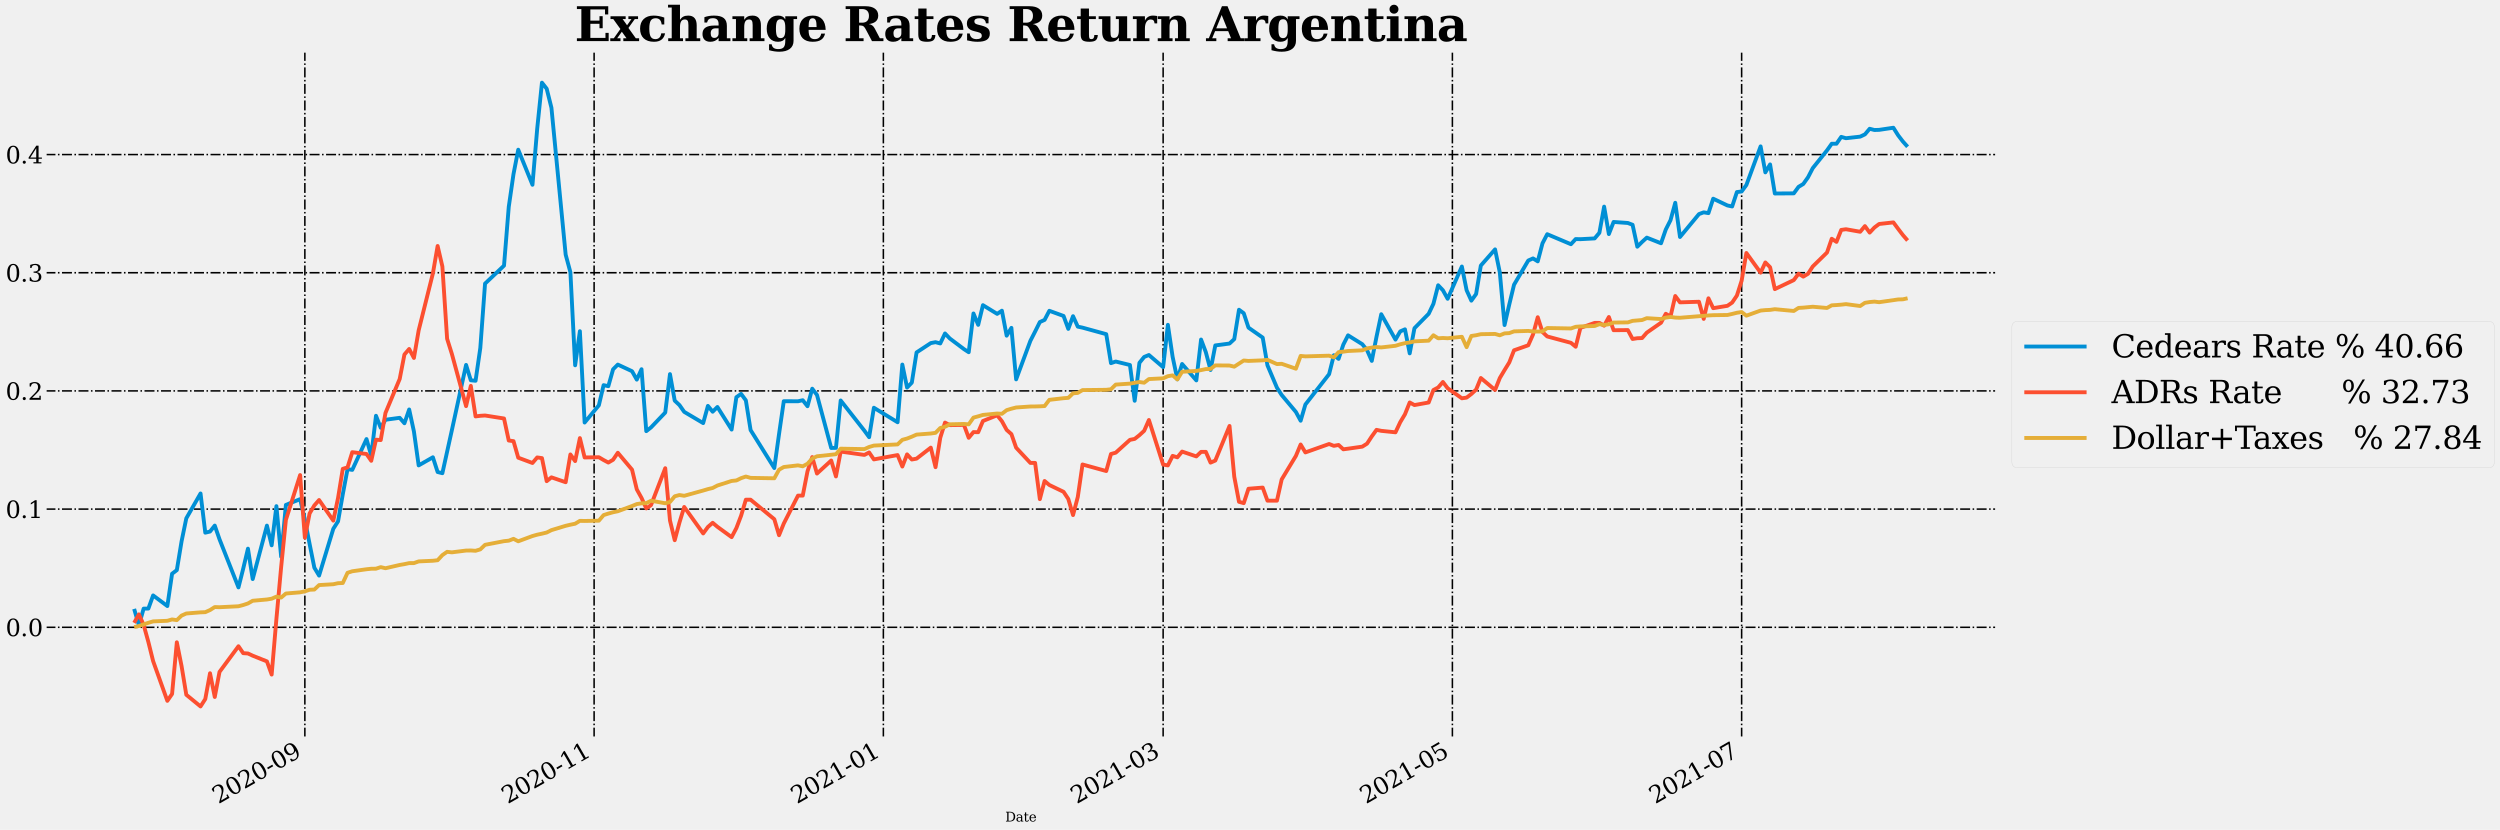 <?xml version="1.0" encoding="utf-8" standalone="no"?>
<!DOCTYPE svg PUBLIC "-//W3C//DTD SVG 1.1//EN"
  "http://www.w3.org/Graphics/SVG/1.1/DTD/svg11.dtd">
<svg height="1065.838pt" version="1.1" viewBox="0 0 3210.991 1065.838" width="3210.991pt" xmlns="http://www.w3.org/2000/svg" xmlns:xlink="http://www.w3.org/1999/xlink">
 <defs>
  <style type="text/css">*{stroke-linecap:butt;stroke-linejoin:round;}</style>
 </defs>
 <g id="figure_1">
  <g id="patch_1">
   <path d="M 0 1065.838 
L 3210.991 1065.838 
L 3210.991 0 
L 0 0 
z
" style="fill:#f0f0f0;"/>
  </g>
  <g id="axes_1">
   <g id="patch_2">
    <path d="M 58.409 947.402 
L 2564.009 947.402 
L 2564.009 66.122 
L 58.409 66.122 
z
" style="fill:#f0f0f0;"/>
   </g>
   <g id="matplotlib.axis_1">
    <g id="xtick_1">
     <g id="line2d_1">
      <path clip-path="url(#pf56a5cac48)" d="M 391.556 947.402 
L 391.556 66.122 
" style="fill:none;stroke:#000000;stroke-dasharray:12.8,3.2,2,3.2;stroke-dashoffset:0;stroke-width:2;"/>
     </g>
     <g id="line2d_2"/>
     <g id="text_1">
      <!-- 2020-09 -->
      <g transform="translate(280.474 1032.975)rotate(-30)scale(0.3 -0.3)">
       <defs>
        <path d="M 819 3553 
L 469 3553 
L 469 4384 
Q 803 4563 1142 4656 
Q 1481 4750 1806 4750 
Q 2534 4750 2956 4397 
Q 3378 4044 3378 3438 
Q 3378 2753 2422 1800 
Q 2347 1728 2309 1691 
L 1131 513 
L 3078 513 
L 3078 1088 
L 3444 1088 
L 3444 0 
L 434 0 
L 434 341 
L 1850 1753 
Q 2319 2222 2519 2614 
Q 2719 3006 2719 3438 
Q 2719 3909 2473 4175 
Q 2228 4441 1797 4441 
Q 1350 4441 1106 4219 
Q 863 3997 819 3553 
z
" id="DejaVuSerif-32" transform="scale(0.016)"/>
        <path d="M 2034 219 
Q 2513 219 2750 744 
Q 2988 1269 2988 2328 
Q 2988 3391 2750 3916 
Q 2513 4441 2034 4441 
Q 1556 4441 1318 3916 
Q 1081 3391 1081 2328 
Q 1081 1269 1318 744 
Q 1556 219 2034 219 
z
M 2034 -91 
Q 1275 -91 848 546 
Q 422 1184 422 2328 
Q 422 3475 848 4112 
Q 1275 4750 2034 4750 
Q 2797 4750 3222 4112 
Q 3647 3475 3647 2328 
Q 3647 1184 3222 546 
Q 2797 -91 2034 -91 
z
" id="DejaVuSerif-30" transform="scale(0.016)"/>
        <path d="M 281 1959 
L 1881 1959 
L 1881 1472 
L 281 1472 
L 281 1959 
z
" id="DejaVuSerif-2d" transform="scale(0.016)"/>
        <path d="M 2994 2091 
Q 2784 1856 2512 1740 
Q 2241 1625 1900 1625 
Q 1206 1625 804 2044 
Q 403 2463 403 3188 
Q 403 3897 839 4323 
Q 1275 4750 2003 4750 
Q 2794 4750 3217 4161 
Q 3641 3572 3641 2478 
Q 3641 1253 3137 581 
Q 2634 -91 1722 -91 
Q 1475 -91 1203 -44 
Q 931 3 647 97 
L 647 872 
L 997 872 
Q 1038 556 1241 387 
Q 1444 219 1784 219 
Q 2391 219 2687 676 
Q 2984 1134 2994 2091 
z
M 1978 4441 
Q 1534 4441 1298 4117 
Q 1063 3794 1063 3188 
Q 1063 2581 1298 2256 
Q 1534 1931 1978 1931 
Q 2422 1931 2658 2245 
Q 2894 2559 2894 3150 
Q 2894 3772 2656 4106 
Q 2419 4441 1978 4441 
z
" id="DejaVuSerif-39" transform="scale(0.016)"/>
       </defs>
       <use xlink:href="#DejaVuSerif-32"/>
       <use x="63.623" xlink:href="#DejaVuSerif-30"/>
       <use x="127.246" xlink:href="#DejaVuSerif-32"/>
       <use x="190.869" xlink:href="#DejaVuSerif-30"/>
       <use x="254.492" xlink:href="#DejaVuSerif-2d"/>
       <use x="288.281" xlink:href="#DejaVuSerif-30"/>
       <use x="351.904" xlink:href="#DejaVuSerif-39"/>
      </g>
     </g>
    </g>
    <g id="xtick_2">
     <g id="line2d_3">
      <path clip-path="url(#pf56a5cac48)" d="M 763.071 947.402 
L 763.071 66.122 
" style="fill:none;stroke:#000000;stroke-dasharray:12.8,3.2,2,3.2;stroke-dashoffset:0;stroke-width:2;"/>
     </g>
     <g id="line2d_4"/>
     <g id="text_2">
      <!-- 2020-11 -->
      <g transform="translate(651.99 1032.975)rotate(-30)scale(0.3 -0.3)">
       <defs>
        <path d="M 909 0 
L 909 331 
L 1722 331 
L 1722 4213 
L 781 3603 
L 781 4013 
L 1919 4750 
L 2350 4750 
L 2350 331 
L 3163 331 
L 3163 0 
L 909 0 
z
" id="DejaVuSerif-31" transform="scale(0.016)"/>
       </defs>
       <use xlink:href="#DejaVuSerif-32"/>
       <use x="63.623" xlink:href="#DejaVuSerif-30"/>
       <use x="127.246" xlink:href="#DejaVuSerif-32"/>
       <use x="190.869" xlink:href="#DejaVuSerif-30"/>
       <use x="254.492" xlink:href="#DejaVuSerif-2d"/>
       <use x="288.281" xlink:href="#DejaVuSerif-31"/>
       <use x="351.904" xlink:href="#DejaVuSerif-31"/>
      </g>
     </g>
    </g>
    <g id="xtick_3">
     <g id="line2d_5">
      <path clip-path="url(#pf56a5cac48)" d="M 1134.587 947.402 
L 1134.587 66.122 
" style="fill:none;stroke:#000000;stroke-dasharray:12.8,3.2,2,3.2;stroke-dashoffset:0;stroke-width:2;"/>
     </g>
     <g id="line2d_6"/>
     <g id="text_3">
      <!-- 2021-01 -->
      <g transform="translate(1023.505 1032.975)rotate(-30)scale(0.3 -0.3)">
       <use xlink:href="#DejaVuSerif-32"/>
       <use x="63.623" xlink:href="#DejaVuSerif-30"/>
       <use x="127.246" xlink:href="#DejaVuSerif-32"/>
       <use x="190.869" xlink:href="#DejaVuSerif-31"/>
       <use x="254.492" xlink:href="#DejaVuSerif-2d"/>
       <use x="288.281" xlink:href="#DejaVuSerif-30"/>
       <use x="351.904" xlink:href="#DejaVuSerif-31"/>
      </g>
     </g>
    </g>
    <g id="xtick_4">
     <g id="line2d_7">
      <path clip-path="url(#pf56a5cac48)" d="M 1493.922 947.402 
L 1493.922 66.122 
" style="fill:none;stroke:#000000;stroke-dasharray:12.8,3.2,2,3.2;stroke-dashoffset:0;stroke-width:2;"/>
     </g>
     <g id="line2d_8"/>
     <g id="text_4">
      <!-- 2021-03 -->
      <g transform="translate(1382.84 1032.975)rotate(-30)scale(0.3 -0.3)">
       <defs>
        <path d="M 622 4469 
Q 988 4606 1323 4678 
Q 1659 4750 1953 4750 
Q 2638 4750 3022 4454 
Q 3406 4159 3406 3634 
Q 3406 3213 3140 2930 
Q 2875 2647 2388 2547 
Q 2963 2466 3280 2130 
Q 3597 1794 3597 1259 
Q 3597 606 3158 257 
Q 2719 -91 1894 -91 
Q 1528 -91 1179 -12 
Q 831 66 488 225 
L 488 1131 
L 838 1131 
Q 869 681 1141 450 
Q 1413 219 1906 219 
Q 2384 219 2661 495 
Q 2938 772 2938 1253 
Q 2938 1803 2653 2086 
Q 2369 2369 1819 2369 
L 1522 2369 
L 1522 2688 
L 1678 2688 
Q 2225 2688 2498 2914 
Q 2772 3141 2772 3597 
Q 2772 4006 2547 4223 
Q 2322 4441 1900 4441 
Q 1478 4441 1245 4241 
Q 1013 4041 972 3647 
L 622 3647 
L 622 4469 
z
" id="DejaVuSerif-33" transform="scale(0.016)"/>
       </defs>
       <use xlink:href="#DejaVuSerif-32"/>
       <use x="63.623" xlink:href="#DejaVuSerif-30"/>
       <use x="127.246" xlink:href="#DejaVuSerif-32"/>
       <use x="190.869" xlink:href="#DejaVuSerif-31"/>
       <use x="254.492" xlink:href="#DejaVuSerif-2d"/>
       <use x="288.281" xlink:href="#DejaVuSerif-30"/>
       <use x="351.904" xlink:href="#DejaVuSerif-33"/>
      </g>
     </g>
    </g>
    <g id="xtick_5">
     <g id="line2d_9">
      <path clip-path="url(#pf56a5cac48)" d="M 1865.438 947.402 
L 1865.438 66.122 
" style="fill:none;stroke:#000000;stroke-dasharray:12.8,3.2,2,3.2;stroke-dashoffset:0;stroke-width:2;"/>
     </g>
     <g id="line2d_10"/>
     <g id="text_5">
      <!-- 2021-05 -->
      <g transform="translate(1754.356 1032.975)rotate(-30)scale(0.3 -0.3)">
       <defs>
        <path d="M 3219 4666 
L 3219 4153 
L 1081 4153 
L 1081 2816 
Q 1244 2928 1461 2984 
Q 1678 3041 1947 3041 
Q 2703 3041 3140 2622 
Q 3578 2203 3578 1478 
Q 3578 738 3136 323 
Q 2694 -91 1894 -91 
Q 1572 -91 1234 -12 
Q 897 66 544 225 
L 544 1131 
L 897 1131 
Q 925 688 1179 453 
Q 1434 219 1894 219 
Q 2388 219 2653 544 
Q 2919 869 2919 1478 
Q 2919 2084 2655 2407 
Q 2391 2731 1894 2731 
Q 1613 2731 1398 2631 
Q 1184 2531 1019 2322 
L 750 2322 
L 750 4666 
L 3219 4666 
z
" id="DejaVuSerif-35" transform="scale(0.016)"/>
       </defs>
       <use xlink:href="#DejaVuSerif-32"/>
       <use x="63.623" xlink:href="#DejaVuSerif-30"/>
       <use x="127.246" xlink:href="#DejaVuSerif-32"/>
       <use x="190.869" xlink:href="#DejaVuSerif-31"/>
       <use x="254.492" xlink:href="#DejaVuSerif-2d"/>
       <use x="288.281" xlink:href="#DejaVuSerif-30"/>
       <use x="351.904" xlink:href="#DejaVuSerif-35"/>
      </g>
     </g>
    </g>
    <g id="xtick_6">
     <g id="line2d_11">
      <path clip-path="url(#pf56a5cac48)" d="M 2236.954 947.402 
L 2236.954 66.122 
" style="fill:none;stroke:#000000;stroke-dasharray:12.8,3.2,2,3.2;stroke-dashoffset:0;stroke-width:2;"/>
     </g>
     <g id="line2d_12"/>
     <g id="text_6">
      <!-- 2021-07 -->
      <g transform="translate(2125.872 1032.975)rotate(-30)scale(0.3 -0.3)">
       <defs>
        <path d="M 3609 4347 
L 1784 0 
L 1319 0 
L 3059 4153 
L 903 4153 
L 903 3578 
L 538 3578 
L 538 4666 
L 3609 4666 
L 3609 4347 
z
" id="DejaVuSerif-37" transform="scale(0.016)"/>
       </defs>
       <use xlink:href="#DejaVuSerif-32"/>
       <use x="63.623" xlink:href="#DejaVuSerif-30"/>
       <use x="127.246" xlink:href="#DejaVuSerif-32"/>
       <use x="190.869" xlink:href="#DejaVuSerif-31"/>
       <use x="254.492" xlink:href="#DejaVuSerif-2d"/>
       <use x="288.281" xlink:href="#DejaVuSerif-30"/>
       <use x="351.904" xlink:href="#DejaVuSerif-37"/>
      </g>
     </g>
    </g>
    <g id="text_7">
     <!-- Date -->
     <g transform="translate(1291.119 1055.144)scale(0.168 -0.168)">
      <defs>
       <path d="M 1581 331 
L 2163 331 
Q 3072 331 3558 850 
Q 4044 1369 4044 2338 
Q 4044 3306 3559 3818 
Q 3075 4331 2163 4331 
L 1581 4331 
L 1581 331 
z
M 353 0 
L 353 331 
L 947 331 
L 947 4331 
L 353 4331 
L 353 4666 
L 2209 4666 
Q 3416 4666 4089 4050 
Q 4763 3434 4763 2338 
Q 4763 1238 4088 619 
Q 3413 0 2209 0 
L 353 0 
z
" id="DejaVuSerif-44" transform="scale(0.016)"/>
       <path d="M 2547 1044 
L 2547 1747 
L 1806 1747 
Q 1378 1747 1168 1562 
Q 959 1378 959 997 
Q 959 650 1171 447 
Q 1384 244 1747 244 
Q 2106 244 2326 466 
Q 2547 688 2547 1044 
z
M 3122 2075 
L 3122 331 
L 3634 331 
L 3634 0 
L 2547 0 
L 2547 359 
Q 2356 128 2106 18 
Q 1856 -91 1522 -91 
Q 969 -91 644 203 
Q 319 497 319 997 
Q 319 1513 691 1797 
Q 1063 2081 1741 2081 
L 2547 2081 
L 2547 2309 
Q 2547 2688 2317 2895 
Q 2088 3103 1672 3103 
Q 1328 3103 1125 2947 
Q 922 2791 872 2484 
L 575 2484 
L 575 3156 
Q 875 3284 1158 3348 
Q 1441 3413 1709 3413 
Q 2400 3413 2761 3070 
Q 3122 2728 3122 2075 
z
" id="DejaVuSerif-61" transform="scale(0.016)"/>
       <path d="M 691 2988 
L 184 2988 
L 184 3322 
L 691 3322 
L 691 4353 
L 1269 4353 
L 1269 3322 
L 2350 3322 
L 2350 2988 
L 1269 2988 
L 1269 878 
Q 1269 456 1350 337 
Q 1431 219 1650 219 
Q 1875 219 1978 351 
Q 2081 484 2088 781 
L 2522 781 
Q 2497 328 2275 118 
Q 2053 -91 1600 -91 
Q 1103 -91 897 129 
Q 691 350 691 878 
L 691 2988 
z
" id="DejaVuSerif-74" transform="scale(0.016)"/>
       <path d="M 3469 1600 
L 991 1600 
L 991 1575 
Q 991 903 1244 561 
Q 1497 219 1991 219 
Q 2369 219 2611 417 
Q 2853 616 2950 1006 
L 3413 1006 
Q 3275 459 2904 184 
Q 2534 -91 1931 -91 
Q 1203 -91 761 389 
Q 319 869 319 1663 
Q 319 2450 753 2931 
Q 1188 3413 1894 3413 
Q 2647 3413 3050 2948 
Q 3453 2484 3469 1600 
z
M 2791 1931 
Q 2772 2513 2545 2808 
Q 2319 3103 1894 3103 
Q 1497 3103 1269 2806 
Q 1041 2509 991 1931 
L 2791 1931 
z
" id="DejaVuSerif-65" transform="scale(0.016)"/>
      </defs>
      <use xlink:href="#DejaVuSerif-44"/>
      <use x="80.176" xlink:href="#DejaVuSerif-61"/>
      <use x="139.795" xlink:href="#DejaVuSerif-74"/>
      <use x="179.98" xlink:href="#DejaVuSerif-65"/>
     </g>
    </g>
   </g>
   <g id="matplotlib.axis_2">
    <g id="ytick_1">
     <g id="line2d_13">
      <path clip-path="url(#pf56a5cac48)" d="M 58.409 805.683 
L 2564.009 805.683 
" style="fill:none;stroke:#000000;stroke-dasharray:12.8,3.2,2,3.2;stroke-dashoffset:0;stroke-width:2;"/>
     </g>
     <g id="line2d_14"/>
     <g id="text_8">
      <!-- 0.0 -->
      <g transform="translate(7.2 817.081)scale(0.3 -0.3)">
       <defs>
        <path d="M 603 325 
Q 603 500 722 622 
Q 841 744 1019 744 
Q 1191 744 1312 622 
Q 1434 500 1434 325 
Q 1434 153 1312 31 
Q 1191 -91 1019 -91 
Q 841 -91 722 29 
Q 603 150 603 325 
z
" id="DejaVuSerif-2e" transform="scale(0.016)"/>
       </defs>
       <use xlink:href="#DejaVuSerif-30"/>
       <use x="63.623" xlink:href="#DejaVuSerif-2e"/>
       <use x="95.41" xlink:href="#DejaVuSerif-30"/>
      </g>
     </g>
    </g>
    <g id="ytick_2">
     <g id="line2d_15">
      <path clip-path="url(#pf56a5cac48)" d="M 58.409 653.888 
L 2564.009 653.888 
" style="fill:none;stroke:#000000;stroke-dasharray:12.8,3.2,2,3.2;stroke-dashoffset:0;stroke-width:2;"/>
     </g>
     <g id="line2d_16"/>
     <g id="text_9">
      <!-- 0.1 -->
      <g transform="translate(7.2 665.286)scale(0.3 -0.3)">
       <use xlink:href="#DejaVuSerif-30"/>
       <use x="63.623" xlink:href="#DejaVuSerif-2e"/>
       <use x="95.41" xlink:href="#DejaVuSerif-31"/>
      </g>
     </g>
    </g>
    <g id="ytick_3">
     <g id="line2d_17">
      <path clip-path="url(#pf56a5cac48)" d="M 58.409 502.093 
L 2564.009 502.093 
" style="fill:none;stroke:#000000;stroke-dasharray:12.8,3.2,2,3.2;stroke-dashoffset:0;stroke-width:2;"/>
     </g>
     <g id="line2d_18"/>
     <g id="text_10">
      <!-- 0.2 -->
      <g transform="translate(7.2 513.491)scale(0.3 -0.3)">
       <use xlink:href="#DejaVuSerif-30"/>
       <use x="63.623" xlink:href="#DejaVuSerif-2e"/>
       <use x="95.41" xlink:href="#DejaVuSerif-32"/>
      </g>
     </g>
    </g>
    <g id="ytick_4">
     <g id="line2d_19">
      <path clip-path="url(#pf56a5cac48)" d="M 58.409 350.298 
L 2564.009 350.298 
" style="fill:none;stroke:#000000;stroke-dasharray:12.8,3.2,2,3.2;stroke-dashoffset:0;stroke-width:2;"/>
     </g>
     <g id="line2d_20"/>
     <g id="text_11">
      <!-- 0.3 -->
      <g transform="translate(7.2 361.695)scale(0.3 -0.3)">
       <use xlink:href="#DejaVuSerif-30"/>
       <use x="63.623" xlink:href="#DejaVuSerif-2e"/>
       <use x="95.41" xlink:href="#DejaVuSerif-33"/>
      </g>
     </g>
    </g>
    <g id="ytick_5">
     <g id="line2d_21">
      <path clip-path="url(#pf56a5cac48)" d="M 58.409 198.503 
L 2564.009 198.503 
" style="fill:none;stroke:#000000;stroke-dasharray:12.8,3.2,2,3.2;stroke-dashoffset:0;stroke-width:2;"/>
     </g>
     <g id="line2d_22"/>
     <g id="text_12">
      <!-- 0.4 -->
      <g transform="translate(7.2 209.9)scale(0.3 -0.3)">
       <defs>
        <path d="M 2234 1581 
L 2234 4063 
L 641 1581 
L 2234 1581 
z
M 3609 0 
L 1484 0 
L 1484 331 
L 2234 331 
L 2234 1247 
L 197 1247 
L 197 1588 
L 2241 4750 
L 2859 4750 
L 2859 1581 
L 3750 1581 
L 3750 1247 
L 2859 1247 
L 2859 331 
L 3609 331 
L 3609 0 
z
" id="DejaVuSerif-34" transform="scale(0.016)"/>
       </defs>
       <use xlink:href="#DejaVuSerif-30"/>
       <use x="63.623" xlink:href="#DejaVuSerif-2e"/>
       <use x="95.41" xlink:href="#DejaVuSerif-34"/>
      </g>
     </g>
    </g>
   </g>
   <g id="line2d_23">
    <path clip-path="url(#pf56a5cac48)" d="M 172.3 782.08 
L 178.391 803.053 
L 184.481 781.729 
L 190.572 781.627 
L 196.662 764.762 
L 214.933 778.399 
L 221.024 736.89 
L 227.114 732.259 
L 233.205 695.29 
L 239.295 665.714 
L 257.566 633.812 
L 263.657 684.163 
L 269.747 682.708 
L 275.837 675.059 
L 281.928 692.63 
L 306.29 754.458 
L 312.38 730.338 
L 318.47 704.692 
L 324.561 743.735 
L 342.832 675.103 
L 348.923 700.396 
L 355.013 650.105 
L 361.103 714.995 
L 367.194 648.495 
L 385.465 641.105 
L 391.556 667.253 
L 397.646 698.646 
L 403.736 729.112 
L 409.827 739.288 
L 428.098 679.158 
L 434.188 669.616 
L 440.279 634.823 
L 446.369 602.576 
L 452.46 603.509 
L 470.731 563.929 
L 476.821 585.247 
L 482.912 534.025 
L 489.002 549.433 
L 495.093 539.131 
L 513.364 536.643 
L 519.454 543.624 
L 525.545 525.925 
L 531.635 554.182 
L 537.726 597.754 
L 555.997 587.321 
L 562.087 606.263 
L 568.178 607.785 
L 580.359 552.566 
L 598.63 468.705 
L 604.72 488.474 
L 610.811 489.042 
L 616.901 446.948 
L 622.992 364.247 
L 647.353 341.177 
L 653.444 265.695 
L 659.534 223.581 
L 665.625 192.275 
L 683.896 237.323 
L 689.986 165.218 
L 696.077 106.18 
L 702.167 113.949 
L 708.258 138.431 
L 726.529 327.054 
L 732.619 349.684 
L 738.71 469.189 
L 744.8 425.396 
L 750.89 542.701 
L 769.162 520.59 
L 775.252 494.691 
L 781.343 496.013 
L 787.433 474.352 
L 793.523 468.273 
L 811.795 476.786 
L 817.885 487.598 
L 823.976 474.222 
L 830.066 553.768 
L 836.156 548.987 
L 854.428 529.884 
L 860.518 480.499 
L 866.609 514.592 
L 872.699 520.299 
L 878.789 528.983 
L 903.151 543.418 
L 909.241 521.335 
L 915.332 528.807 
L 921.422 522.733 
L 939.694 551.747 
L 945.784 510.178 
L 951.874 505.916 
L 957.965 514.195 
L 964.055 552.36 
L 994.507 601.159 
L 1000.598 557.435 
L 1006.688 515.32 
L 1024.959 515.385 
L 1031.05 514.058 
L 1037.14 521.747 
L 1043.231 499.233 
L 1049.321 507.277 
L 1067.592 575.379 
L 1073.683 575.242 
L 1079.773 514.377 
L 1110.225 553.165 
L 1116.316 561.512 
L 1122.406 523.699 
L 1152.858 542.34 
L 1158.949 468.245 
L 1165.039 497.79 
L 1171.13 491.445 
L 1177.22 452.664 
L 1195.491 440.659 
L 1201.582 439.496 
L 1207.672 441.119 
L 1213.763 428.29 
L 1219.853 434.692 
L 1238.124 448.424 
L 1244.215 452.39 
L 1250.305 402.616 
L 1256.396 417.244 
L 1262.486 391.953 
L 1280.757 403.147 
L 1286.848 399.045 
L 1292.938 431.139 
L 1299.029 421.107 
L 1305.119 487.247 
L 1323.39 437.817 
L 1329.481 425.87 
L 1335.571 413.649 
L 1341.661 410.867 
L 1347.752 399.181 
L 1366.023 405.813 
L 1372.114 422.428 
L 1378.204 406.11 
L 1384.294 419.532 
L 1390.385 420.82 
L 1420.837 429.197 
L 1426.927 466.423 
L 1433.018 464.341 
L 1451.289 468.798 
L 1457.38 514.744 
L 1463.47 466.016 
L 1469.56 458.475 
L 1475.651 455.965 
L 1493.922 471.593 
L 1500.012 417.207 
L 1506.103 458.314 
L 1512.193 487.202 
L 1518.284 467.514 
L 1536.555 488.571 
L 1542.645 436.098 
L 1548.736 452.278 
L 1554.826 475.2 
L 1560.917 443.67 
L 1579.188 441.244 
L 1585.278 435.564 
L 1591.369 397.829 
L 1597.459 402.313 
L 1603.55 420.814 
L 1621.821 433.613 
L 1627.911 469.203 
L 1640.092 497.925 
L 1646.183 507.343 
L 1664.454 529.105 
L 1670.544 540.391 
L 1676.635 519.545 
L 1707.087 480.596 
L 1713.177 456.251 
L 1719.268 460.928 
L 1725.358 442.647 
L 1731.449 430.693 
L 1749.72 442.087 
L 1755.81 449.727 
L 1761.901 463.525 
L 1767.991 432.434 
L 1774.082 403.579 
L 1792.353 436.198 
L 1798.443 425.65 
L 1804.534 422.975 
L 1810.624 453.862 
L 1816.714 421.568 
L 1834.986 403.018 
L 1841.076 390.193 
L 1847.167 366.4 
L 1853.257 372.796 
L 1859.347 383.776 
L 1877.619 342.319 
L 1883.709 372.774 
L 1889.8 386.163 
L 1895.89 377.648 
L 1901.98 341.077 
L 1920.252 320.298 
L 1926.342 349.858 
L 1932.433 417.487 
L 1938.523 390.979 
L 1944.613 365.71 
L 1962.885 334.614 
L 1968.975 331.909 
L 1975.065 335.699 
L 1981.156 312.567 
L 1987.246 300.798 
L 2017.698 313.672 
L 2023.789 307.042 
L 2029.879 307.204 
L 2048.151 306.218 
L 2054.241 299.011 
L 2060.331 265.389 
L 2066.422 300.645 
L 2072.512 285.08 
L 2090.784 286.397 
L 2096.874 288.716 
L 2102.964 316.865 
L 2109.055 310.753 
L 2115.145 305.203 
L 2133.416 312.449 
L 2139.507 294.851 
L 2145.597 282.831 
L 2151.688 260.467 
L 2157.778 304.397 
L 2182.14 274.979 
L 2188.23 272.725 
L 2194.321 273.726 
L 2200.411 255.194 
L 2218.682 263.885 
L 2224.773 265.188 
L 2230.863 246.695 
L 2236.954 245.926 
L 2243.044 237.591 
L 2261.315 187.998 
L 2267.406 221.387 
L 2273.496 211.167 
L 2279.587 248.531 
L 2303.948 248.34 
L 2310.039 239.995 
L 2316.129 236.311 
L 2322.22 227.692 
L 2328.31 215.955 
L 2346.581 193.148 
L 2352.672 184.597 
L 2358.762 184.618 
L 2364.853 175.802 
L 2370.943 177.522 
L 2389.214 175.492 
L 2395.305 172.586 
L 2401.395 165.387 
L 2407.486 166.973 
L 2413.576 166.789 
L 2431.847 164.068 
L 2437.938 173.766 
L 2444.028 181.698 
L 2450.118 188.496 
L 2450.118 188.496 
" style="fill:none;stroke:#008fd5;stroke-width:5;"/>
   </g>
   <g id="line2d_24">
    <path clip-path="url(#pf56a5cac48)" d="M 172.3 799.999 
L 178.391 789.091 
L 184.481 802.527 
L 190.572 824.606 
L 196.662 849.128 
L 214.933 900.145 
L 221.024 891.274 
L 227.114 824.955 
L 233.205 855.521 
L 239.295 892.366 
L 257.566 907.344 
L 263.657 897.855 
L 269.747 864.711 
L 275.837 895.189 
L 281.928 863.013 
L 306.29 830.031 
L 312.38 838.933 
L 318.47 839.321 
L 324.561 842.17 
L 342.832 849.475 
L 348.923 866.41 
L 355.013 794.989 
L 361.103 728.387 
L 367.194 667.75 
L 385.465 610.167 
L 391.556 690.594 
L 397.646 659.467 
L 403.736 649.17 
L 409.827 642.229 
L 428.098 668.684 
L 434.188 639.571 
L 440.279 602.163 
L 446.369 600.315 
L 452.46 580.793 
L 470.731 583.117 
L 476.821 591.862 
L 482.912 564.738 
L 489.002 565.23 
L 495.093 530.366 
L 513.364 486.76 
L 519.454 455.307 
L 525.545 448.231 
L 531.635 459.746 
L 537.726 424.343 
L 555.997 351.185 
L 562.087 315.956 
L 568.178 342.242 
L 574.268 435.109 
L 580.359 454.496 
L 598.63 521.633 
L 604.72 495.605 
L 610.811 534.835 
L 616.901 534.06 
L 622.992 533.667 
L 647.353 537.5 
L 653.444 565.807 
L 659.534 566.611 
L 665.625 587.85 
L 683.896 594.667 
L 689.986 587.516 
L 696.077 588.416 
L 702.167 618.013 
L 708.258 613.104 
L 726.529 619.363 
L 732.619 583.678 
L 738.71 592.215 
L 744.8 562.684 
L 750.89 587.57 
L 769.162 587.262 
L 775.252 590.879 
L 781.343 594.111 
L 787.433 590.524 
L 793.523 581.53 
L 811.795 603.23 
L 817.885 628.526 
L 823.976 639.523 
L 830.066 653.005 
L 836.156 648.796 
L 854.428 601.37 
L 860.518 668.536 
L 866.609 693.818 
L 872.699 671.122 
L 878.789 651.143 
L 903.151 685.135 
L 909.241 676.83 
L 915.332 671.476 
L 921.422 676.592 
L 939.694 689.904 
L 945.784 678.283 
L 951.874 662.301 
L 957.965 641.808 
L 964.055 641.808 
L 994.507 666.857 
L 1000.598 687.44 
L 1006.688 672.414 
L 1024.959 636.568 
L 1031.05 636.568 
L 1037.14 605.379 
L 1043.231 587.097 
L 1049.321 608.239 
L 1067.592 591.5 
L 1073.683 611.922 
L 1079.773 579.982 
L 1110.225 584.312 
L 1116.316 581.147 
L 1122.406 590.053 
L 1152.858 584.48 
L 1158.949 599.237 
L 1165.039 583.597 
L 1171.13 590.195 
L 1177.22 589.091 
L 1195.491 574.929 
L 1201.582 600.047 
L 1207.672 562.262 
L 1213.763 542.768 
L 1219.853 546.026 
L 1238.124 545.751 
L 1244.215 562.3 
L 1250.305 554.973 
L 1256.396 555.134 
L 1262.486 540.726 
L 1280.757 533.407 
L 1286.848 541.012 
L 1292.938 552.158 
L 1299.029 557.567 
L 1305.119 575.002 
L 1323.39 594.558 
L 1329.481 594.558 
L 1335.571 641.103 
L 1341.661 617.789 
L 1347.752 622.911 
L 1366.023 631.689 
L 1372.114 640.88 
L 1378.204 661.556 
L 1384.294 638.346 
L 1390.385 596.565 
L 1420.837 604.997 
L 1426.927 583.117 
L 1433.018 581.414 
L 1451.289 564.932 
L 1457.38 563.732 
L 1463.47 558.926 
L 1469.56 553.316 
L 1475.651 539.445 
L 1493.922 596.751 
L 1500.012 597.753 
L 1506.103 585.543 
L 1512.193 587.378 
L 1518.284 580.007 
L 1536.555 586.195 
L 1542.645 580.407 
L 1548.736 580.346 
L 1554.826 594.194 
L 1560.917 591.541 
L 1579.188 547.106 
L 1585.278 612.263 
L 1591.369 644.509 
L 1597.459 646.243 
L 1603.55 627.754 
L 1621.821 626.25 
L 1627.911 643.046 
L 1640.092 643.046 
L 1646.183 615.796 
L 1664.454 585.542 
L 1670.544 570.907 
L 1676.635 581.084 
L 1707.087 570.27 
L 1713.177 572.639 
L 1719.268 571.514 
L 1725.358 577.086 
L 1731.449 576.284 
L 1749.72 573.66 
L 1755.81 569.825 
L 1761.901 560.524 
L 1767.991 552.102 
L 1774.082 553.371 
L 1792.353 555.258 
L 1798.443 542.293 
L 1804.534 532.093 
L 1810.624 516.93 
L 1816.714 520.261 
L 1834.986 516.971 
L 1841.076 500.942 
L 1847.167 497.682 
L 1853.257 490.6 
L 1859.347 498.639 
L 1877.619 511.581 
L 1883.709 510.686 
L 1889.8 506.041 
L 1895.89 500.411 
L 1901.98 485.507 
L 1920.252 500.853 
L 1926.342 485.557 
L 1932.433 475.32 
L 1938.523 465.455 
L 1944.613 449.932 
L 1962.885 443.473 
L 1968.975 429.707 
L 1975.065 407.45 
L 1981.156 426.398 
L 1987.246 432.139 
L 2017.698 440.311 
L 2023.789 445.353 
L 2029.879 421.128 
L 2048.151 414.741 
L 2054.241 414.678 
L 2060.331 418.305 
L 2066.422 407.157 
L 2072.512 424.133 
L 2090.784 423.949 
L 2096.874 435.375 
L 2102.964 434.415 
L 2109.055 434.203 
L 2115.145 427.248 
L 2133.416 414.511 
L 2139.507 403.008 
L 2145.597 406.521 
L 2151.688 380.206 
L 2157.778 388.342 
L 2182.14 387.566 
L 2188.23 409.6 
L 2194.321 383.133 
L 2200.411 395.806 
L 2218.682 392.781 
L 2224.773 388.62 
L 2230.863 379.618 
L 2236.954 360.565 
L 2243.044 324.936 
L 2261.315 350.198 
L 2267.406 337.08 
L 2273.496 343.209 
L 2279.587 371.33 
L 2303.948 359.723 
L 2310.039 351.515 
L 2316.129 355.291 
L 2322.22 351.642 
L 2328.31 342.214 
L 2346.581 324.366 
L 2352.672 306.666 
L 2358.762 310.661 
L 2364.853 295.299 
L 2370.943 294.428 
L 2389.214 297.672 
L 2395.305 290.414 
L 2401.395 298.744 
L 2407.486 292.242 
L 2413.576 287.675 
L 2431.847 285.642 
L 2437.938 293.886 
L 2444.028 301.871 
L 2450.118 308.881 
L 2450.118 308.881 
" style="fill:none;stroke:#fc4f30;stroke-width:5;"/>
   </g>
   <g id="line2d_25">
    <path clip-path="url(#pf56a5cac48)" d="M 172.3 805.358 
L 178.391 804.062 
L 190.572 799.907 
L 196.662 798.098 
L 214.933 797.349 
L 221.024 795.604 
L 227.114 796.474 
L 233.205 790.649 
L 239.295 787.969 
L 257.566 786.498 
L 263.657 786.263 
L 269.747 783.559 
L 275.837 779.696 
L 281.928 779.905 
L 306.29 778.689 
L 312.38 777.078 
L 318.47 775.066 
L 324.561 771.61 
L 342.832 769.979 
L 348.923 768.979 
L 355.013 766.298 
L 361.103 767.497 
L 367.194 762.311 
L 385.465 760.789 
L 391.556 759.539 
L 397.646 757.471 
L 403.736 757.217 
L 409.827 751.464 
L 428.098 750.383 
L 434.188 749.044 
L 440.279 748.819 
L 446.369 735.686 
L 452.46 733.733 
L 470.731 731.142 
L 476.821 730.506 
L 482.912 730.429 
L 489.002 728.416 
L 495.093 729.847 
L 513.364 725.614 
L 519.454 724.57 
L 525.545 723.262 
L 531.635 723.23 
L 537.726 721.069 
L 555.997 720.236 
L 562.087 719.559 
L 568.178 712.976 
L 574.268 708.753 
L 580.359 709.425 
L 598.63 707.131 
L 604.72 707.036 
L 610.811 707.418 
L 616.901 705.609 
L 622.992 699.764 
L 647.353 695.062 
L 653.444 694.443 
L 659.534 692.076 
L 665.625 695.239 
L 683.896 688.473 
L 689.986 686.747 
L 696.077 685.448 
L 702.167 683.954 
L 708.258 680.902 
L 726.529 675.358 
L 732.619 673.915 
L 738.71 672.665 
L 744.8 668.99 
L 750.89 669.116 
L 769.162 668.761 
L 775.252 661.58 
L 781.343 659.627 
L 787.433 657.93 
L 793.523 656.662 
L 811.795 649.943 
L 817.885 647.41 
L 823.976 646.48 
L 830.066 646.187 
L 836.156 643.127 
L 854.428 646.386 
L 860.518 644.748 
L 866.609 637.441 
L 872.699 635.799 
L 878.789 636.788 
L 903.151 630.041 
L 909.241 628.211 
L 915.332 626.77 
L 921.422 623.599 
L 939.694 617.719 
L 945.784 617.09 
L 951.874 614.149 
L 957.965 612.056 
L 964.055 613.784 
L 994.507 614.315 
L 1000.598 603.28 
L 1006.688 599.84 
L 1024.959 597.702 
L 1031.05 598.946 
L 1037.14 595.613 
L 1043.231 588.974 
L 1049.321 586.041 
L 1073.683 583.399 
L 1079.773 576.275 
L 1110.225 576.843 
L 1116.316 574.08 
L 1122.406 572.302 
L 1152.858 570.795 
L 1158.949 564.914 
L 1165.039 563.251 
L 1171.13 560.891 
L 1177.22 558.197 
L 1195.491 556.791 
L 1201.582 555.919 
L 1207.672 549.682 
L 1213.763 548.14 
L 1219.853 544.971 
L 1238.124 544.547 
L 1244.215 545.004 
L 1250.305 536.388 
L 1256.396 534.733 
L 1262.486 532.929 
L 1280.757 531.123 
L 1286.848 531.473 
L 1292.938 526.807 
L 1299.029 524.935 
L 1305.119 523.377 
L 1323.39 522.108 
L 1329.481 522.046 
L 1335.571 521.871 
L 1341.661 521.553 
L 1347.752 513.562 
L 1366.023 511.445 
L 1372.114 511.014 
L 1378.204 505.183 
L 1384.294 504.645 
L 1390.385 501.029 
L 1420.837 500.671 
L 1426.927 499.96 
L 1433.018 493.965 
L 1451.289 492.723 
L 1457.38 491.608 
L 1463.47 490.671 
L 1469.56 491.559 
L 1475.651 486.867 
L 1493.922 485.921 
L 1500.012 483.173 
L 1506.103 482.128 
L 1512.193 487.331 
L 1518.284 477.508 
L 1536.555 476.406 
L 1542.645 475.346 
L 1548.736 474.031 
L 1554.826 473.868 
L 1560.917 469.308 
L 1579.188 469.466 
L 1585.278 470.953 
L 1597.459 463.03 
L 1603.55 463.58 
L 1621.821 462.833 
L 1627.911 462.184 
L 1640.092 467.62 
L 1646.183 467.254 
L 1664.454 473.568 
L 1670.544 457.144 
L 1676.635 457.727 
L 1707.087 456.84 
L 1713.177 459.008 
L 1719.268 452.269 
L 1725.358 451.669 
L 1731.449 450.819 
L 1749.72 449.938 
L 1755.81 447.489 
L 1761.901 446.443 
L 1767.991 445.734 
L 1774.082 446.232 
L 1792.353 444.131 
L 1798.443 442.201 
L 1804.534 440.722 
L 1810.624 439.853 
L 1816.714 438.414 
L 1834.986 437.546 
L 1841.076 430.629 
L 1847.167 434.5 
L 1853.257 434.105 
L 1859.347 434.453 
L 1877.619 432.586 
L 1883.709 445.879 
L 1889.8 431.491 
L 1895.89 430.587 
L 1901.98 429.23 
L 1920.252 428.909 
L 1926.342 430.653 
L 1932.433 428.203 
L 1938.523 427.835 
L 1944.613 425.615 
L 1962.885 425.021 
L 1968.975 425.719 
L 1975.065 425.844 
L 1981.156 425.671 
L 1987.246 421.29 
L 2017.698 421.872 
L 2023.789 419.753 
L 2029.879 419.246 
L 2048.151 418.707 
L 2054.241 416.36 
L 2060.331 417.451 
L 2066.422 416.454 
L 2072.512 414.289 
L 2090.784 414.078 
L 2096.874 412.103 
L 2109.055 411.046 
L 2115.145 408.647 
L 2133.416 409.788 
L 2139.507 407.94 
L 2145.597 407.07 
L 2151.688 407.905 
L 2157.778 408.126 
L 2194.321 405.158 
L 2200.411 404.822 
L 2218.682 404.565 
L 2224.773 403.222 
L 2230.863 401.703 
L 2236.954 400.806 
L 2243.044 405.438 
L 2261.315 398.881 
L 2267.406 398.298 
L 2273.496 398.022 
L 2279.587 397.121 
L 2303.948 399.397 
L 2310.039 395.471 
L 2316.129 395.125 
L 2328.31 393.967 
L 2346.581 395.553 
L 2352.672 392.146 
L 2358.762 391.801 
L 2364.853 391.309 
L 2370.943 390.622 
L 2389.214 393.037 
L 2395.305 388.934 
L 2401.395 387.959 
L 2407.486 387.393 
L 2413.576 388.141 
L 2437.938 384.611 
L 2444.028 384.454 
L 2450.118 383.09 
L 2450.118 383.09 
" style="fill:none;stroke:#e5ae38;stroke-width:5;"/>
   </g>
   <g id="patch_3">
    <path d="M 58.409 947.402 
L 58.409 66.122 
" style="fill:none;stroke:#f0f0f0;stroke-linecap:square;stroke-linejoin:miter;stroke-width:3;"/>
   </g>
   <g id="patch_4">
    <path d="M 2564.009 947.402 
L 2564.009 66.122 
" style="fill:none;stroke:#f0f0f0;stroke-linecap:square;stroke-linejoin:miter;stroke-width:3;"/>
   </g>
   <g id="patch_5">
    <path d="M 58.409 947.402 
L 2564.009 947.402 
" style="fill:none;stroke:#f0f0f0;stroke-linecap:square;stroke-linejoin:miter;stroke-width:3;"/>
   </g>
   <g id="patch_6">
    <path d="M 58.409 66.122 
L 2564.009 66.122 
" style="fill:none;stroke:#f0f0f0;stroke-linecap:square;stroke-linejoin:miter;stroke-width:3;"/>
   </g>
   <g id="text_13">
    <!-- Exchange Rates Return Argentina -->
    <g transform="translate(738.087 52.791)scale(0.6 -0.6)">
     <defs>
      <path d="M 300 0 
L 300 378 
L 897 378 
L 897 4288 
L 300 4288 
L 300 4666 
L 4494 4666 
L 4494 3566 
L 4063 3566 
L 4063 4238 
L 2100 4238 
L 2100 2741 
L 3322 2741 
L 3322 3334 
L 3750 3334 
L 3750 1722 
L 3322 1722 
L 3322 2316 
L 2100 2316 
L 2100 428 
L 4122 428 
L 4122 1100 
L 4550 1100 
L 4550 0 
L 300 0 
z
" id="DejaVuSerif-Bold-45" transform="scale(0.016)"/>
      <path d="M 2247 2119 
L 2834 2944 
L 2425 2944 
L 2425 3322 
L 3719 3322 
L 3719 2944 
L 3278 2944 
L 2431 1759 
L 3419 378 
L 3859 378 
L 3859 0 
L 1747 0 
L 1747 378 
L 2175 378 
L 1550 1253 
L 922 378 
L 1369 378 
L 1369 0 
L 0 0 
L 0 378 
L 475 378 
L 1356 1619 
L 403 2944 
L 31 2944 
L 31 3322 
L 2059 3322 
L 2059 2944 
L 1656 2944 
L 2247 2119 
z
" id="DejaVuSerif-Bold-78" transform="scale(0.016)"/>
      <path d="M 3609 1038 
Q 3491 469 3123 189 
Q 2756 -91 2125 -91 
Q 1238 -91 750 368 
Q 263 828 263 1663 
Q 263 2488 744 2950 
Q 1225 3413 2081 3413 
Q 2428 3413 2781 3347 
Q 3134 3281 3500 3150 
L 3500 2228 
L 3150 2228 
Q 3100 2650 2903 2854 
Q 2706 3059 2350 3059 
Q 1888 3059 1692 2746 
Q 1497 2434 1497 1663 
Q 1497 909 1687 586 
Q 1878 263 2309 263 
Q 2644 263 2845 463 
Q 3047 663 3091 1038 
L 3609 1038 
z
" id="DejaVuSerif-Bold-63" transform="scale(0.016)"/>
      <path d="M 219 0 
L 219 378 
L 691 378 
L 691 4488 
L 197 4488 
L 197 4863 
L 1797 4863 
L 1797 2853 
Q 1997 3150 2253 3281 
Q 2509 3413 2900 3413 
Q 3459 3413 3745 3083 
Q 4031 2753 4031 2113 
L 4031 378 
L 4506 378 
L 4506 0 
L 2522 0 
L 2522 378 
L 2925 378 
L 2925 2144 
Q 2925 2566 2817 2730 
Q 2709 2894 2444 2894 
Q 2109 2894 1953 2648 
Q 1797 2403 1797 1869 
L 1797 378 
L 2203 378 
L 2203 0 
L 219 0 
z
" id="DejaVuSerif-Bold-68" transform="scale(0.016)"/>
      <path d="M 3525 2041 
L 3525 378 
L 4000 378 
L 4000 0 
L 2419 0 
L 2419 422 
Q 2200 159 1931 34 
Q 1663 -91 1319 -91 
Q 809 -91 536 182 
Q 263 456 263 966 
Q 263 1525 655 1803 
Q 1047 2081 1838 2081 
L 2419 2081 
L 2419 2278 
Q 2419 2681 2228 2873 
Q 2038 3066 1638 3066 
Q 1306 3066 1126 2930 
Q 947 2794 872 2484 
L 519 2484 
L 519 3200 
Q 816 3306 1134 3359 
Q 1453 3413 1806 3413 
Q 2697 3413 3111 3081 
Q 3525 2750 3525 2041 
z
M 2419 1044 
L 2419 1709 
L 2003 1709 
Q 1694 1709 1528 1540 
Q 1363 1372 1363 1056 
Q 1363 741 1483 584 
Q 1603 428 1850 428 
Q 2106 428 2262 597 
Q 2419 766 2419 1044 
z
" id="DejaVuSerif-Bold-61" transform="scale(0.016)"/>
      <path d="M 219 0 
L 219 378 
L 691 378 
L 691 2944 
L 219 2944 
L 219 3322 
L 1797 3322 
L 1797 2853 
Q 1997 3150 2253 3281 
Q 2509 3413 2900 3413 
Q 3459 3413 3745 3083 
Q 4031 2753 4031 2113 
L 4031 378 
L 4506 378 
L 4506 0 
L 2522 0 
L 2522 378 
L 2925 378 
L 2925 2144 
Q 2925 2566 2817 2730 
Q 2709 2894 2444 2894 
Q 2109 2894 1953 2648 
Q 1797 2403 1797 1869 
L 1797 378 
L 2203 378 
L 2203 0 
L 219 0 
z
" id="DejaVuSerif-Bold-6e" transform="scale(0.016)"/>
      <path d="M 3853 2944 
L 3853 44 
Q 3853 -656 3354 -1039 
Q 2856 -1422 1947 -1422 
Q 1616 -1422 1275 -1370 
Q 934 -1319 575 -1216 
L 575 -422 
L 928 -422 
Q 975 -750 1192 -909 
Q 1409 -1069 1813 -1069 
Q 2325 -1069 2536 -823 
Q 2747 -578 2747 44 
L 2747 422 
Q 2606 163 2367 36 
Q 2128 -91 1778 -91 
Q 1072 -91 667 378 
Q 263 847 263 1663 
Q 263 2481 667 2947 
Q 1072 3413 1778 3413 
Q 2128 3413 2367 3286 
Q 2606 3159 2747 2900 
L 2747 3322 
L 4325 3322 
L 4325 2944 
L 3853 2944 
z
M 2747 1825 
Q 2747 2406 2597 2665 
Q 2447 2925 2119 2925 
Q 1775 2925 1636 2651 
Q 1497 2378 1497 1663 
Q 1497 947 1637 672 
Q 1778 397 2119 397 
Q 2447 397 2597 656 
Q 2747 916 2747 1497 
L 2747 1825 
z
" id="DejaVuSerif-Bold-67" transform="scale(0.016)"/>
      <path d="M 2566 1875 
Q 2566 2531 2444 2795 
Q 2322 3059 2028 3059 
Q 1744 3059 1620 2800 
Q 1497 2541 1497 1931 
L 1497 1875 
L 2566 1875 
z
M 3781 1503 
L 1497 1503 
L 1497 1478 
Q 1497 834 1690 548 
Q 1884 263 2316 263 
Q 2675 263 2897 453 
Q 3119 644 3181 1006 
L 3700 1006 
Q 3566 441 3166 175 
Q 2766 -91 2047 -91 
Q 1184 -91 723 364 
Q 263 819 263 1663 
Q 263 2488 734 2950 
Q 1206 3413 2047 3413 
Q 2872 3413 3312 2927 
Q 3753 2441 3781 1503 
z
" id="DejaVuSerif-Bold-65" transform="scale(0.016)"/>
      <path id="DejaVuSerif-Bold-20" transform="scale(0.016)"/>
      <path d="M 3397 2278 
Q 3675 2238 3865 2094 
Q 4056 1950 4197 1678 
L 4878 378 
L 5356 378 
L 5356 0 
L 3822 0 
L 3078 1409 
Q 2863 1847 2711 1967 
Q 2559 2088 2291 2088 
L 2100 2088 
L 2100 378 
L 2700 378 
L 2700 0 
L 300 0 
L 300 378 
L 897 378 
L 897 4288 
L 300 4288 
L 300 4666 
L 2963 4666 
Q 3775 4666 4217 4339 
Q 4659 4013 4659 3413 
Q 4659 2925 4345 2642 
Q 4031 2359 3397 2278 
z
M 2100 2463 
L 2509 2463 
Q 2947 2463 3183 2700 
Q 3419 2938 3419 3378 
Q 3419 3819 3183 4053 
Q 2947 4288 2509 4288 
L 2100 4288 
L 2100 2463 
z
" id="DejaVuSerif-Bold-52" transform="scale(0.016)"/>
      <path d="M 634 2944 
L 153 2944 
L 153 3322 
L 634 3322 
L 634 4353 
L 1741 4353 
L 1741 3322 
L 2663 3322 
L 2663 2944 
L 1741 2944 
L 1741 909 
Q 1741 475 1809 369 
Q 1878 263 2059 263 
Q 2259 263 2356 397 
Q 2453 531 2459 813 
L 2925 813 
Q 2897 313 2651 111 
Q 2406 -91 1806 -91 
Q 1122 -91 878 123 
Q 634 338 634 909 
L 634 2944 
z
" id="DejaVuSerif-Bold-74" transform="scale(0.016)"/>
      <path d="M 300 97 
L 300 1025 
L 653 1025 
Q 697 653 931 458 
Q 1166 263 1569 263 
Q 1906 263 2086 380 
Q 2266 497 2266 716 
Q 2266 916 2152 1025 
Q 2038 1134 1709 1216 
L 1253 1331 
Q 738 1459 506 1698 
Q 275 1938 275 2344 
Q 275 2884 650 3148 
Q 1025 3413 1806 3413 
Q 2100 3413 2433 3364 
Q 2766 3316 3169 3213 
L 3169 2375 
L 2816 2375 
Q 2788 2716 2573 2887 
Q 2359 3059 1959 3059 
Q 1622 3059 1448 2951 
Q 1275 2844 1275 2638 
Q 1275 2469 1375 2372 
Q 1475 2275 1734 2209 
L 2188 2094 
Q 2841 1928 3091 1684 
Q 3341 1441 3341 1006 
Q 3341 444 2939 176 
Q 2538 -91 1691 -91 
Q 1381 -91 1034 -44 
Q 688 3 300 97 
z
" id="DejaVuSerif-Bold-73" transform="scale(0.016)"/>
      <path d="M 3963 3322 
L 3963 378 
L 4434 378 
L 4434 0 
L 2853 0 
L 2853 469 
Q 2656 172 2400 40 
Q 2144 -91 1753 -91 
Q 1194 -91 908 239 
Q 622 569 622 1209 
L 622 2944 
L 147 2944 
L 147 3322 
L 1728 3322 
L 1728 1381 
Q 1728 763 1831 595 
Q 1934 428 2209 428 
Q 2544 428 2698 675 
Q 2853 922 2853 1459 
L 2853 2944 
L 2450 2944 
L 2450 3322 
L 3963 3322 
z
" id="DejaVuSerif-Bold-75" transform="scale(0.016)"/>
      <path d="M 3438 3359 
L 3438 2369 
L 3084 2369 
Q 3066 2634 2941 2764 
Q 2816 2894 2578 2894 
Q 2216 2894 2006 2575 
Q 1797 2256 1797 1691 
L 1797 378 
L 2400 378 
L 2400 0 
L 219 0 
L 219 378 
L 691 378 
L 691 2944 
L 184 2944 
L 184 3322 
L 1797 3322 
L 1797 2731 
Q 1959 3078 2226 3245 
Q 2494 3413 2881 3413 
Q 2978 3413 3117 3398 
Q 3256 3384 3438 3359 
z
" id="DejaVuSerif-Bold-72" transform="scale(0.016)"/>
      <path d="M -50 0 
L -50 378 
L 331 378 
L 2088 4666 
L 2834 4666 
L 4594 378 
L 5038 378 
L 5038 0 
L 2853 0 
L 2853 378 
L 3309 378 
L 2925 1331 
L 1172 1331 
L 781 378 
L 1338 378 
L 1338 0 
L -50 0 
z
M 1325 1709 
L 2772 1709 
L 2053 3494 
L 1325 1709 
z
" id="DejaVuSerif-Bold-41" transform="scale(0.016)"/>
      <path d="M 588 4263 
Q 588 4516 763 4689 
Q 938 4863 1191 4863 
Q 1438 4863 1611 4689 
Q 1784 4516 1784 4263 
Q 1784 4016 1611 3842 
Q 1438 3669 1191 3669 
Q 938 3669 763 3841 
Q 588 4013 588 4263 
z
M 1797 378 
L 2272 378 
L 2272 0 
L 219 0 
L 219 378 
L 691 378 
L 691 2944 
L 219 2944 
L 219 3322 
L 1797 3322 
L 1797 378 
z
" id="DejaVuSerif-Bold-69" transform="scale(0.016)"/>
     </defs>
     <use xlink:href="#DejaVuSerif-Bold-45"/>
     <use x="76.221" xlink:href="#DejaVuSerif-Bold-78"/>
     <use x="135.84" xlink:href="#DejaVuSerif-Bold-63"/>
     <use x="196.729" xlink:href="#DejaVuSerif-Bold-68"/>
     <use x="269.434" xlink:href="#DejaVuSerif-Bold-61"/>
     <use x="334.229" xlink:href="#DejaVuSerif-Bold-6e"/>
     <use x="406.934" xlink:href="#DejaVuSerif-Bold-67"/>
     <use x="476.855" xlink:href="#DejaVuSerif-Bold-65"/>
     <use x="540.479" xlink:href="#DejaVuSerif-Bold-20"/>
     <use x="575.293" xlink:href="#DejaVuSerif-Bold-52"/>
     <use x="660.648" xlink:href="#DejaVuSerif-Bold-61"/>
     <use x="725.443" xlink:href="#DejaVuSerif-Bold-74"/>
     <use x="771.635" xlink:href="#DejaVuSerif-Bold-65"/>
     <use x="835.258" xlink:href="#DejaVuSerif-Bold-73"/>
     <use x="891.557" xlink:href="#DejaVuSerif-Bold-20"/>
     <use x="926.371" xlink:href="#DejaVuSerif-Bold-52"/>
     <use x="1009.477" xlink:href="#DejaVuSerif-Bold-65"/>
     <use x="1073.1" xlink:href="#DejaVuSerif-Bold-74"/>
     <use x="1119.291" xlink:href="#DejaVuSerif-Bold-75"/>
     <use x="1191.996" xlink:href="#DejaVuSerif-Bold-72"/>
     <use x="1244.682" xlink:href="#DejaVuSerif-Bold-6e"/>
     <use x="1317.387" xlink:href="#DejaVuSerif-Bold-20"/>
     <use x="1352.201" xlink:href="#DejaVuSerif-Bold-41"/>
     <use x="1429.789" xlink:href="#DejaVuSerif-Bold-72"/>
     <use x="1482.475" xlink:href="#DejaVuSerif-Bold-67"/>
     <use x="1552.396" xlink:href="#DejaVuSerif-Bold-65"/>
     <use x="1616.02" xlink:href="#DejaVuSerif-Bold-6e"/>
     <use x="1688.725" xlink:href="#DejaVuSerif-Bold-74"/>
     <use x="1734.916" xlink:href="#DejaVuSerif-Bold-69"/>
     <use x="1772.904" xlink:href="#DejaVuSerif-Bold-6e"/>
     <use x="1845.609" xlink:href="#DejaVuSerif-Bold-61"/>
    </g>
   </g>
   <g id="legend_1">
    <g id="patch_7">
     <path d="M 2592.009 600.831 
L 3195.791 600.831 
Q 3203.791 600.831 3203.791 592.831 
L 3203.791 420.693 
Q 3203.791 412.693 3195.791 412.693 
L 2592.009 412.693 
Q 2584.009 412.693 2584.009 420.693 
L 2584.009 592.831 
Q 2584.009 600.831 2592.009 600.831 
z
" style="fill:#f0f0f0;opacity:0.8;stroke:#cccccc;stroke-linejoin:miter;stroke-width:0.5;"/>
    </g>
    <g id="line2d_26">
     <path d="M 2600.009 445.087 
L 2680.009 445.087 
" style="fill:none;stroke:#008fd5;stroke-width:5;"/>
    </g>
    <g id="line2d_27"/>
    <g id="text_14">
     <!-- Cedears Rate % 40.66 -->
     <g transform="translate(2712.009 459.087)scale(0.4 -0.4)">
      <defs>
       <path d="M 4513 1234 
Q 4306 581 3820 245 
Q 3334 -91 2591 -91 
Q 2134 -91 1743 65 
Q 1353 222 1050 525 
Q 700 875 529 1320 
Q 359 1766 359 2328 
Q 359 3416 987 4083 
Q 1616 4750 2644 4750 
Q 3025 4750 3456 4650 
Q 3888 4550 4384 4347 
L 4384 3272 
L 4031 3272 
Q 3916 3859 3567 4137 
Q 3219 4416 2591 4416 
Q 1844 4416 1459 3886 
Q 1075 3356 1075 2328 
Q 1075 1303 1459 773 
Q 1844 244 2591 244 
Q 3113 244 3450 492 
Q 3788 741 3938 1234 
L 4513 1234 
z
" id="DejaVuSerif-43" transform="scale(0.016)"/>
       <path d="M 3359 331 
L 3909 331 
L 3909 0 
L 2784 0 
L 2784 519 
Q 2616 206 2355 57 
Q 2094 -91 1709 -91 
Q 1097 -91 708 395 
Q 319 881 319 1663 
Q 319 2444 706 2928 
Q 1094 3413 1709 3413 
Q 2094 3413 2355 3264 
Q 2616 3116 2784 2803 
L 2784 4531 
L 2241 4531 
L 2241 4863 
L 3359 4863 
L 3359 331 
z
M 2784 1497 
L 2784 1825 
Q 2784 2422 2554 2737 
Q 2325 3053 1888 3053 
Q 1444 3053 1217 2703 
Q 991 2353 991 1663 
Q 991 975 1217 622 
Q 1444 269 1888 269 
Q 2325 269 2554 583 
Q 2784 897 2784 1497 
z
" id="DejaVuSerif-64" transform="scale(0.016)"/>
       <path d="M 3059 3328 
L 3059 2497 
L 2728 2497 
Q 2713 2744 2591 2866 
Q 2469 2988 2234 2988 
Q 1809 2988 1582 2694 
Q 1356 2400 1356 1850 
L 1356 331 
L 2022 331 
L 2022 0 
L 263 0 
L 263 331 
L 781 331 
L 781 2994 
L 231 2994 
L 231 3322 
L 1356 3322 
L 1356 2731 
Q 1525 3078 1790 3245 
Q 2056 3413 2438 3413 
Q 2578 3413 2733 3391 
Q 2888 3369 3059 3328 
z
" id="DejaVuSerif-72" transform="scale(0.016)"/>
       <path d="M 359 184 
L 359 959 
L 691 959 
Q 703 588 923 403 
Q 1144 219 1575 219 
Q 1963 219 2166 364 
Q 2369 509 2369 788 
Q 2369 1006 2220 1140 
Q 2072 1275 1594 1428 
L 1178 1569 
Q 750 1706 558 1912 
Q 366 2119 366 2438 
Q 366 2894 700 3153 
Q 1034 3413 1625 3413 
Q 1888 3413 2178 3344 
Q 2469 3275 2778 3144 
L 2778 2419 
L 2447 2419 
Q 2434 2741 2221 2922 
Q 2009 3103 1644 3103 
Q 1281 3103 1095 2975 
Q 909 2847 909 2591 
Q 909 2381 1050 2254 
Q 1191 2128 1613 1997 
L 2069 1856 
Q 2541 1709 2748 1489 
Q 2956 1269 2956 922 
Q 2956 450 2595 179 
Q 2234 -91 1600 -91 
Q 1278 -91 972 -22 
Q 666 47 359 184 
z
" id="DejaVuSerif-73" transform="scale(0.016)"/>
       <path id="DejaVuSerif-20" transform="scale(0.016)"/>
       <path d="M 3066 2316 
Q 3284 2256 3442 2114 
Q 3600 1972 3725 1716 
L 4403 331 
L 4972 331 
L 4972 0 
L 3872 0 
L 3144 1484 
Q 2934 1916 2759 2042 
Q 2584 2169 2278 2169 
L 1581 2169 
L 1581 331 
L 2241 331 
L 2241 0 
L 353 0 
L 353 331 
L 947 331 
L 947 4331 
L 353 4331 
L 353 4666 
L 2719 4666 
Q 3400 4666 3770 4341 
Q 4141 4016 4141 3419 
Q 4141 2938 3870 2661 
Q 3600 2384 3066 2316 
z
M 1581 2503 
L 2503 2503 
Q 2975 2503 3200 2726 
Q 3425 2950 3425 3419 
Q 3425 3888 3200 4109 
Q 2975 4331 2503 4331 
L 1581 4331 
L 1581 2503 
z
" id="DejaVuSerif-52" transform="scale(0.016)"/>
       <path d="M 1434 4459 
Q 1159 4459 1004 4200 
Q 850 3941 850 3475 
Q 850 3016 1008 2753 
Q 1166 2491 1434 2491 
Q 1700 2491 1854 2752 
Q 2009 3013 2009 3475 
Q 2009 3938 1854 4198 
Q 1700 4459 1434 4459 
z
M 4653 2169 
Q 4381 2169 4226 1906 
Q 4072 1644 4072 1178 
Q 4072 719 4228 458 
Q 4384 197 4653 197 
Q 4922 197 5075 458 
Q 5228 719 5228 1178 
Q 5228 1641 5073 1905 
Q 4919 2169 4653 2169 
z
M 4653 2450 
Q 5147 2450 5437 2106 
Q 5728 1763 5728 1178 
Q 5728 594 5436 251 
Q 5144 -91 4653 -91 
Q 4153 -91 3862 251 
Q 3572 594 3572 1178 
Q 3572 1766 3864 2108 
Q 4156 2450 4653 2450 
z
M 4263 4750 
L 4738 4750 
L 1819 -91 
L 1344 -91 
L 4263 4750 
z
M 1428 4750 
Q 1922 4750 2215 4408 
Q 2509 4066 2509 3481 
Q 2509 2891 2217 2550 
Q 1925 2209 1428 2209 
Q 931 2209 642 2551 
Q 353 2894 353 3481 
Q 353 4063 643 4406 
Q 934 4750 1428 4750 
z
" id="DejaVuSerif-25" transform="scale(0.016)"/>
       <path d="M 2094 219 
Q 2534 219 2771 542 
Q 3009 866 3009 1472 
Q 3009 2078 2771 2401 
Q 2534 2725 2094 2725 
Q 1647 2725 1412 2412 
Q 1178 2100 1178 1509 
Q 1178 888 1415 553 
Q 1653 219 2094 219 
z
M 1075 2569 
Q 1288 2803 1556 2918 
Q 1825 3034 2163 3034 
Q 2859 3034 3264 2615 
Q 3669 2197 3669 1472 
Q 3669 763 3233 336 
Q 2797 -91 2069 -91 
Q 1278 -91 853 498 
Q 428 1088 428 2181 
Q 428 3406 931 4078 
Q 1434 4750 2350 4750 
Q 2597 4750 2869 4703 
Q 3141 4656 3425 4563 
L 3425 3794 
L 3072 3794 
Q 3034 4109 2831 4275 
Q 2628 4441 2284 4441 
Q 1678 4441 1381 3981 
Q 1084 3522 1075 2569 
z
" id="DejaVuSerif-36" transform="scale(0.016)"/>
      </defs>
      <use xlink:href="#DejaVuSerif-43"/>
      <use x="76.514" xlink:href="#DejaVuSerif-65"/>
      <use x="135.693" xlink:href="#DejaVuSerif-64"/>
      <use x="199.707" xlink:href="#DejaVuSerif-65"/>
      <use x="258.887" xlink:href="#DejaVuSerif-61"/>
      <use x="318.506" xlink:href="#DejaVuSerif-72"/>
      <use x="366.309" xlink:href="#DejaVuSerif-73"/>
      <use x="417.627" xlink:href="#DejaVuSerif-20"/>
      <use x="449.414" xlink:href="#DejaVuSerif-52"/>
      <use x="526.957" xlink:href="#DejaVuSerif-61"/>
      <use x="586.576" xlink:href="#DejaVuSerif-74"/>
      <use x="626.762" xlink:href="#DejaVuSerif-65"/>
      <use x="685.941" xlink:href="#DejaVuSerif-20"/>
      <use x="717.729" xlink:href="#DejaVuSerif-25"/>
      <use x="812.748" xlink:href="#DejaVuSerif-20"/>
      <use x="844.535" xlink:href="#DejaVuSerif-34"/>
      <use x="908.158" xlink:href="#DejaVuSerif-30"/>
      <use x="971.781" xlink:href="#DejaVuSerif-2e"/>
      <use x="1003.568" xlink:href="#DejaVuSerif-36"/>
      <use x="1067.191" xlink:href="#DejaVuSerif-36"/>
     </g>
    </g>
    <g id="line2d_28">
     <path d="M 2600.009 503.799 
L 2680.009 503.799 
" style="fill:none;stroke:#fc4f30;stroke-width:5;"/>
    </g>
    <g id="line2d_29"/>
    <g id="text_15">
     <!-- ADRs Rate      % 32.73 -->
     <g transform="translate(2712.009 517.799)scale(0.4 -0.4)">
      <defs>
       <path d="M 1281 1691 
L 2994 1691 
L 2138 3909 
L 1281 1691 
z
M -38 0 
L -38 331 
L 372 331 
L 2034 4666 
L 2559 4666 
L 4225 331 
L 4684 331 
L 4684 0 
L 2988 0 
L 2988 331 
L 3506 331 
L 3116 1356 
L 1153 1356 
L 763 331 
L 1275 331 
L 1275 0 
L -38 0 
z
" id="DejaVuSerif-41" transform="scale(0.016)"/>
      </defs>
      <use xlink:href="#DejaVuSerif-41"/>
      <use x="72.217" xlink:href="#DejaVuSerif-44"/>
      <use x="152.393" xlink:href="#DejaVuSerif-52"/>
      <use x="227.686" xlink:href="#DejaVuSerif-73"/>
      <use x="279.004" xlink:href="#DejaVuSerif-20"/>
      <use x="310.791" xlink:href="#DejaVuSerif-52"/>
      <use x="388.334" xlink:href="#DejaVuSerif-61"/>
      <use x="447.953" xlink:href="#DejaVuSerif-74"/>
      <use x="488.139" xlink:href="#DejaVuSerif-65"/>
      <use x="547.318" xlink:href="#DejaVuSerif-20"/>
      <use x="579.105" xlink:href="#DejaVuSerif-20"/>
      <use x="610.893" xlink:href="#DejaVuSerif-20"/>
      <use x="642.68" xlink:href="#DejaVuSerif-20"/>
      <use x="674.467" xlink:href="#DejaVuSerif-20"/>
      <use x="706.254" xlink:href="#DejaVuSerif-20"/>
      <use x="738.041" xlink:href="#DejaVuSerif-25"/>
      <use x="833.061" xlink:href="#DejaVuSerif-20"/>
      <use x="864.848" xlink:href="#DejaVuSerif-33"/>
      <use x="928.471" xlink:href="#DejaVuSerif-32"/>
      <use x="992.094" xlink:href="#DejaVuSerif-2e"/>
      <use x="1023.881" xlink:href="#DejaVuSerif-37"/>
      <use x="1087.504" xlink:href="#DejaVuSerif-33"/>
     </g>
    </g>
    <g id="line2d_30">
     <path d="M 2600.009 562.512 
L 2680.009 562.512 
" style="fill:none;stroke:#e5ae38;stroke-width:5;"/>
    </g>
    <g id="line2d_31"/>
    <g id="text_16">
     <!-- Dollar+Taxes   % 27.84 -->
     <g transform="translate(2712.009 576.512)scale(0.4 -0.4)">
      <defs>
       <path d="M 1925 219 
Q 2388 219 2623 584 
Q 2859 950 2859 1663 
Q 2859 2375 2623 2739 
Q 2388 3103 1925 3103 
Q 1463 3103 1227 2739 
Q 991 2375 991 1663 
Q 991 950 1228 584 
Q 1466 219 1925 219 
z
M 1925 -91 
Q 1200 -91 759 389 
Q 319 869 319 1663 
Q 319 2456 758 2934 
Q 1197 3413 1925 3413 
Q 2653 3413 3092 2934 
Q 3531 2456 3531 1663 
Q 3531 869 3092 389 
Q 2653 -91 1925 -91 
z
" id="DejaVuSerif-6f" transform="scale(0.016)"/>
       <path d="M 1313 331 
L 1856 331 
L 1856 0 
L 184 0 
L 184 331 
L 738 331 
L 738 4531 
L 184 4531 
L 184 4863 
L 1313 4863 
L 1313 331 
z
" id="DejaVuSerif-6c" transform="scale(0.016)"/>
       <path d="M 2931 4013 
L 2931 2259 
L 4684 2259 
L 4684 1753 
L 2931 1753 
L 2931 0 
L 2431 0 
L 2431 1753 
L 678 1753 
L 678 2259 
L 2431 2259 
L 2431 4013 
L 2931 4013 
z
" id="DejaVuSerif-2b" transform="scale(0.016)"/>
       <path d="M 1222 0 
L 1222 331 
L 1819 331 
L 1819 4294 
L 447 4294 
L 447 3566 
L 63 3566 
L 63 4666 
L 4206 4666 
L 4206 3566 
L 3822 3566 
L 3822 4294 
L 2450 4294 
L 2450 331 
L 3047 331 
L 3047 0 
L 1222 0 
z
" id="DejaVuSerif-54" transform="scale(0.016)"/>
       <path d="M 1863 2028 
L 2559 2988 
L 2113 2988 
L 2113 3322 
L 3391 3322 
L 3391 2988 
L 2950 2988 
L 2059 1759 
L 3097 331 
L 3531 331 
L 3531 0 
L 1997 0 
L 1997 331 
L 2419 331 
L 1697 1325 
L 972 331 
L 1403 331 
L 1403 0 
L 141 0 
L 141 331 
L 581 331 
L 1497 1594 
L 488 2988 
L 78 2988 
L 78 3322 
L 1563 3322 
L 1563 2988 
L 1166 2988 
L 1863 2028 
z
" id="DejaVuSerif-78" transform="scale(0.016)"/>
       <path d="M 2981 1275 
Q 2981 1775 2732 2051 
Q 2484 2328 2034 2328 
Q 1584 2328 1336 2051 
Q 1088 1775 1088 1275 
Q 1088 772 1336 495 
Q 1584 219 2034 219 
Q 2484 219 2732 495 
Q 2981 772 2981 1275 
z
M 2853 3541 
Q 2853 3966 2637 4203 
Q 2422 4441 2034 4441 
Q 1650 4441 1433 4203 
Q 1216 3966 1216 3541 
Q 1216 3113 1433 2875 
Q 1650 2638 2034 2638 
Q 2422 2638 2637 2875 
Q 2853 3113 2853 3541 
z
M 2516 2484 
Q 3047 2413 3344 2092 
Q 3641 1772 3641 1275 
Q 3641 619 3225 264 
Q 2809 -91 2034 -91 
Q 1263 -91 845 264 
Q 428 619 428 1275 
Q 428 1772 725 2092 
Q 1022 2413 1556 2484 
Q 1084 2569 832 2842 
Q 581 3116 581 3541 
Q 581 4103 968 4426 
Q 1356 4750 2034 4750 
Q 2713 4750 3100 4426 
Q 3488 4103 3488 3541 
Q 3488 3116 3236 2842 
Q 2984 2569 2516 2484 
z
" id="DejaVuSerif-38" transform="scale(0.016)"/>
      </defs>
      <use xlink:href="#DejaVuSerif-44"/>
      <use x="80.176" xlink:href="#DejaVuSerif-6f"/>
      <use x="140.381" xlink:href="#DejaVuSerif-6c"/>
      <use x="172.363" xlink:href="#DejaVuSerif-6c"/>
      <use x="204.346" xlink:href="#DejaVuSerif-61"/>
      <use x="263.965" xlink:href="#DejaVuSerif-72"/>
      <use x="311.768" xlink:href="#DejaVuSerif-2b"/>
      <use x="395.557" xlink:href="#DejaVuSerif-54"/>
      <use x="454.506" xlink:href="#DejaVuSerif-61"/>
      <use x="514.125" xlink:href="#DejaVuSerif-78"/>
      <use x="570.521" xlink:href="#DejaVuSerif-65"/>
      <use x="629.701" xlink:href="#DejaVuSerif-73"/>
      <use x="681.02" xlink:href="#DejaVuSerif-20"/>
      <use x="712.807" xlink:href="#DejaVuSerif-20"/>
      <use x="744.594" xlink:href="#DejaVuSerif-20"/>
      <use x="776.381" xlink:href="#DejaVuSerif-25"/>
      <use x="871.4" xlink:href="#DejaVuSerif-20"/>
      <use x="903.188" xlink:href="#DejaVuSerif-32"/>
      <use x="966.811" xlink:href="#DejaVuSerif-37"/>
      <use x="1030.434" xlink:href="#DejaVuSerif-2e"/>
      <use x="1062.221" xlink:href="#DejaVuSerif-38"/>
      <use x="1125.844" xlink:href="#DejaVuSerif-34"/>
     </g>
    </g>
   </g>
  </g>
 </g>
 <defs>
  <clipPath id="pf56a5cac48">
   <rect height="881.28" width="2505.6" x="58.409" y="66.122"/>
  </clipPath>
 </defs>
</svg>
